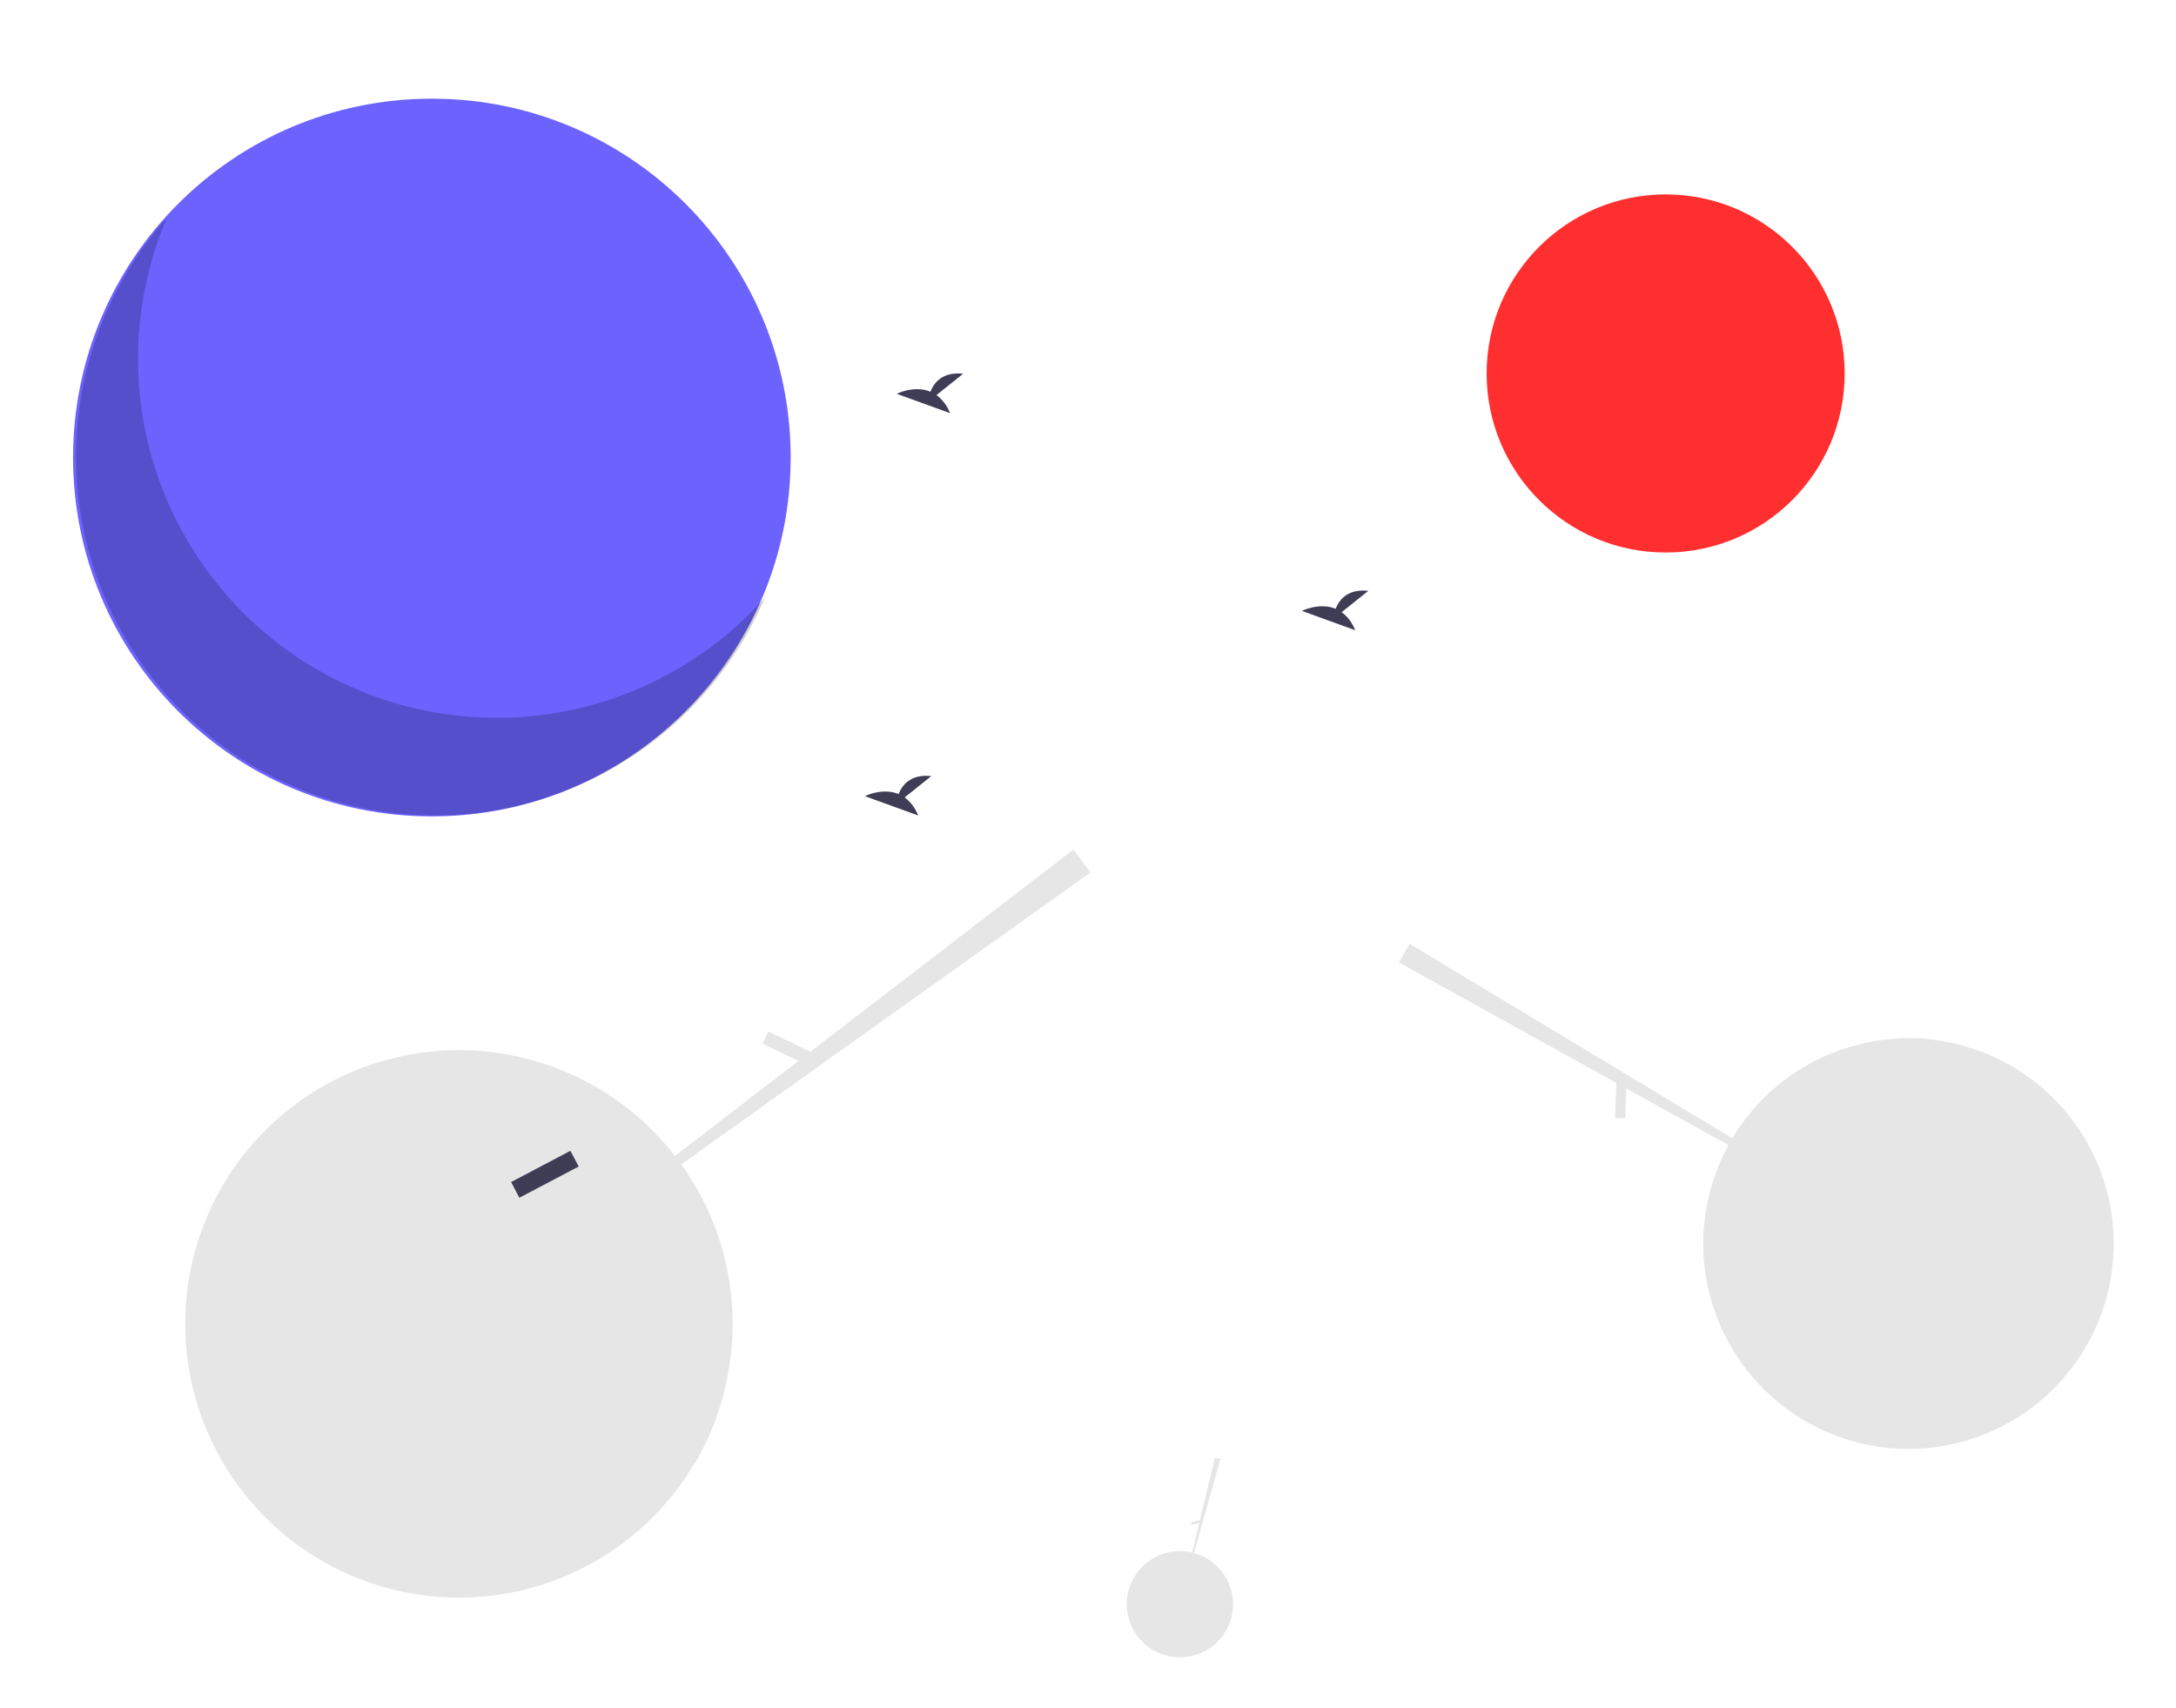 <svg width="1045" height="820" viewBox="0 0 1045 820" fill="none" xmlns="http://www.w3.org/2000/svg">
<g clip-path="url(#clip0)">
<path d="M867.252 682.525C879.918 689.829 894.051 694.224 908.625 695.391C923.2 696.559 937.852 694.469 951.519 689.275C965.187 684.08 977.528 675.91 987.648 665.357C997.768 654.804 1005.41 642.131 1010.03 628.258C1014.65 614.385 1016.12 599.659 1014.34 585.146C1012.57 570.633 1007.58 556.697 999.756 544.347C991.928 531.998 981.451 521.545 969.084 513.745C956.717 505.945 942.769 500.994 928.252 499.25C928.393 499.221 928.533 499.186 928.675 499.157C917.647 497.847 906.478 498.407 895.637 500.815C895.604 500.822 895.572 500.83 895.539 500.837C894.665 501.031 893.792 501.23 892.923 501.448C880.282 504.552 868.383 510.136 857.917 517.876C847.452 525.616 838.628 535.358 831.958 546.536L676.934 453.186L671.789 462.099L776.247 520.003L775.591 536.814L780.462 537.004L781.022 522.65L830.064 549.835C817.702 572.427 814.672 598.96 821.621 623.757C828.571 648.555 844.949 669.648 867.252 682.525Z" fill="#E6E6E6"/>
<path d="M541.945 763.863C540.996 767.527 540.873 771.356 541.586 775.073C542.299 778.791 543.83 782.303 546.068 785.355C548.306 788.407 551.195 790.924 554.526 792.722C557.856 794.52 561.545 795.554 565.325 795.751C569.105 795.947 572.881 795.3 576.38 793.856C579.879 792.413 583.013 790.209 585.555 787.405C588.097 784.6 589.983 781.266 591.077 777.642C592.171 774.019 592.446 770.198 591.88 766.455C591.898 766.488 591.916 766.521 591.933 766.554C591.5 763.712 590.59 760.964 589.243 758.424C589.239 758.417 589.234 758.409 589.23 758.402C589.122 758.197 589.012 757.993 588.897 757.791C587.252 754.851 585.039 752.266 582.386 750.188C579.734 748.11 576.695 746.58 573.446 745.686L586.057 700.571L583.478 699.901L576.228 729.956L571.988 730.951L572.276 732.179L575.896 731.33L572.492 745.44C566.003 743.912 559.174 744.985 553.465 748.428C547.756 751.87 543.622 757.411 541.945 763.863Z" fill="#E6E6E6"/>
<path d="M142.065 530.091C126.407 541.711 113.53 556.67 104.367 573.882C95.204 591.094 89.984 610.129 89.086 629.607C88.189 649.086 91.635 668.52 99.176 686.503C106.717 704.485 118.163 720.564 132.686 733.576C147.209 746.588 164.445 756.206 183.144 761.734C201.843 767.262 221.538 768.561 240.801 765.537C260.065 762.513 278.414 755.242 294.52 744.25C310.626 733.259 324.086 718.822 333.923 701.986C333.885 702.175 333.852 702.364 333.813 702.552C341.269 689.756 346.511 675.793 349.319 661.252C349.327 661.209 349.335 661.165 349.343 661.121C349.569 659.948 349.789 658.774 349.983 657.596C352.895 640.482 352.378 622.961 348.463 606.049C344.547 589.137 337.311 573.171 327.174 559.079L523.655 418.953L515.482 407.927L389.203 504.999L368.983 495.275L366.165 501.134L383.43 509.437L324.143 555.011C303.063 527.896 272.209 510.108 238.182 505.451C204.154 500.794 169.656 509.638 142.065 530.091Z" fill="#E6E6E6"/>
<path d="M799.912 265.294C847.395 265.294 885.888 226.801 885.888 179.318C885.888 131.835 847.395 93.343 799.912 93.343C752.429 93.343 713.937 131.835 713.937 179.318C713.937 226.801 752.429 265.294 799.912 265.294Z" fill="#FF2F2F"/>
<path d="M207.402 392C302.567 392 379.713 314.853 379.713 219.688C379.713 124.523 302.567 47.377 207.402 47.377C112.236 47.377 35.09 124.523 35.09 219.688C35.09 314.853 112.236 392 207.402 392Z" fill="#6C63FF"/>
<path opacity="0.2" d="M80.172 104.598C64.099 142.195 61.919 184.282 74.02 223.339C86.122 262.396 111.717 295.877 146.232 317.8C180.747 339.722 221.933 348.658 262.429 343.01C302.926 337.361 340.095 317.497 367.294 286.967C357.476 309.938 342.781 330.499 324.227 347.226C305.673 363.953 283.705 376.446 259.843 383.841C235.982 391.235 210.798 393.352 186.037 390.047C161.276 386.742 137.529 378.094 116.443 364.7C95.356 351.306 77.433 333.489 63.916 312.481C50.399 291.473 41.611 267.777 38.161 243.036C34.711 218.295 36.681 193.099 43.935 169.195C51.189 145.29 63.554 123.249 80.172 104.598Z" fill="black"/>
<path d="M273.938 552.574L245.454 567.57L249.424 575.109L277.907 560.113L273.938 552.574Z" fill="#3F3D56"/>
<path d="M449.743 189.695L462.538 179.462C452.598 178.365 448.514 183.786 446.843 188.077C439.078 184.852 430.624 189.078 430.624 189.078L456.224 198.372C454.933 194.922 452.684 191.912 449.743 189.695Z" fill="#3F3D56"/>
<path d="M644.327 293.936L657.122 283.703C647.182 282.606 643.098 288.027 641.427 292.318C633.661 289.093 625.208 293.319 625.208 293.319L650.808 302.613C649.517 299.163 647.269 296.154 644.327 293.936Z" fill="#3F3D56"/>
<path d="M434.454 382.889L447.249 372.655C437.309 371.559 433.225 376.98 431.554 381.27C423.788 378.046 415.335 382.272 415.335 382.272L440.935 391.566C439.644 388.116 437.395 385.106 434.454 382.889Z" fill="#3F3D56"/>
</g>
<defs>
<clipPath id="clip0">
<rect width="1044" height="820" fill="white" transform="translate(0.5)"/>
</clipPath>
</defs>
</svg>
